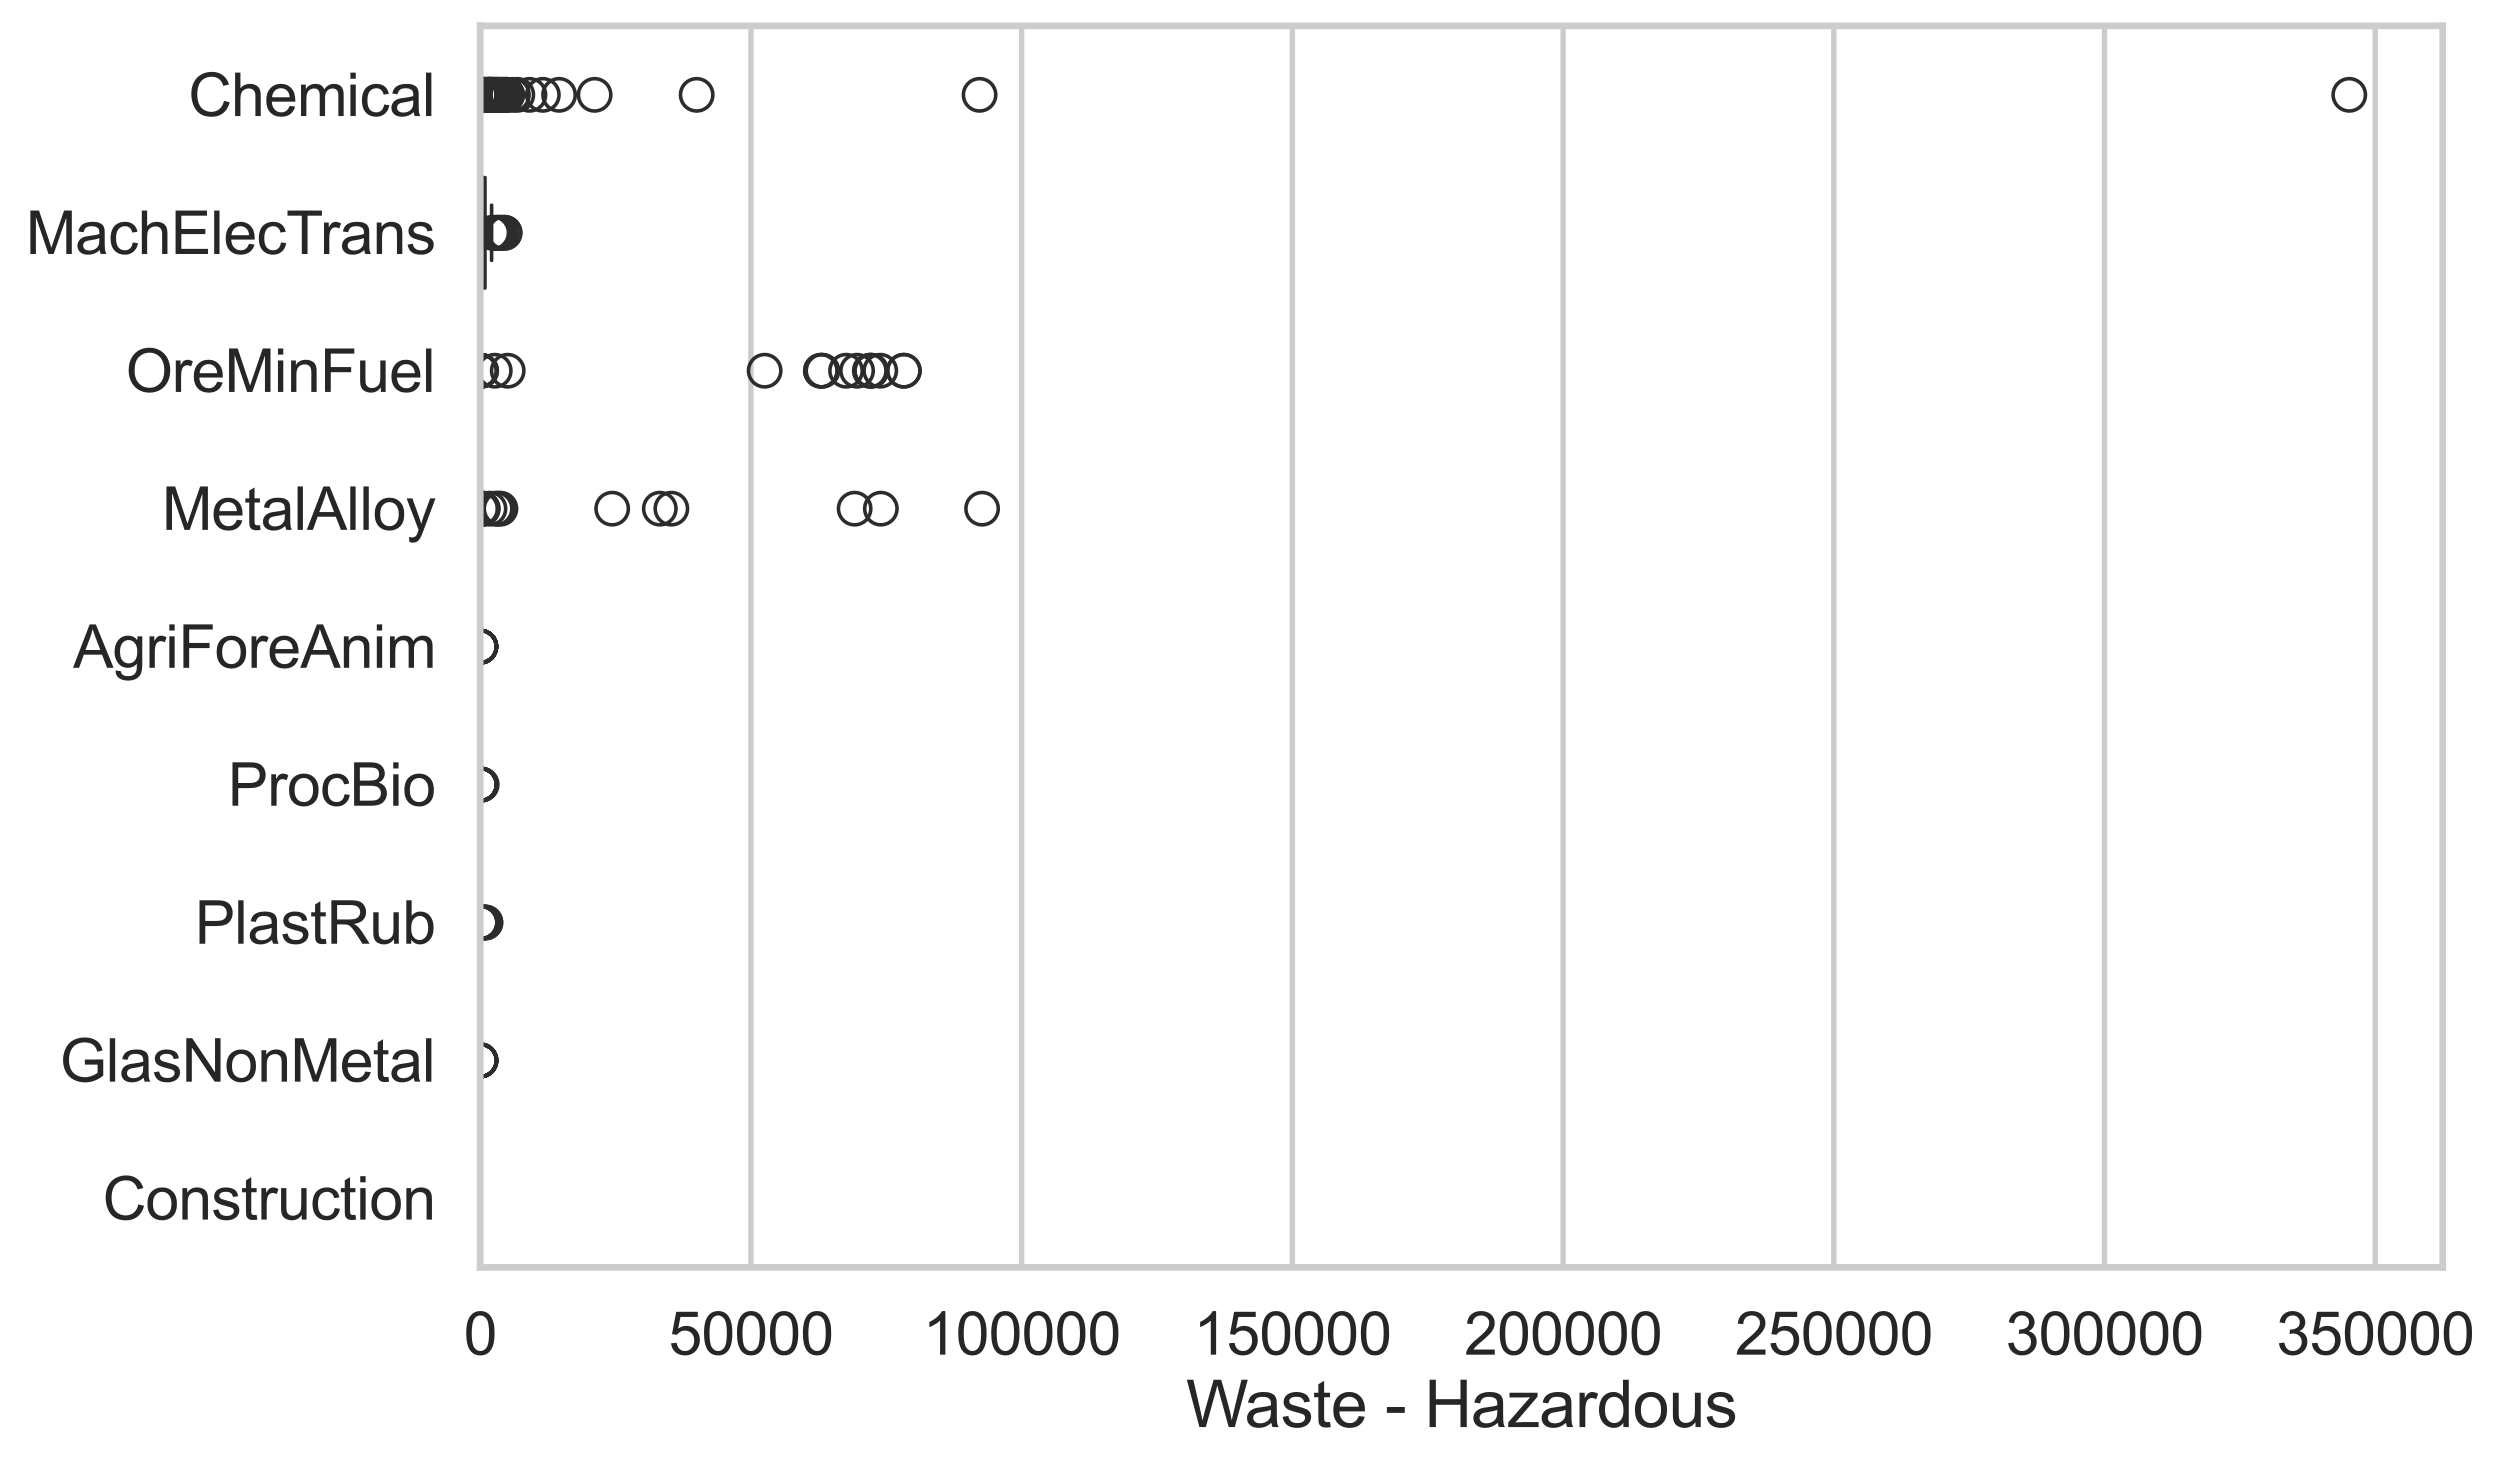 <?xml version="1.0" encoding="utf-8" standalone="no"?>
<!DOCTYPE svg PUBLIC "-//W3C//DTD SVG 1.1//EN"
  "http://www.w3.org/Graphics/SVG/1.1/DTD/svg11.dtd">
<svg xmlns:xlink="http://www.w3.org/1999/xlink" width="696.052pt" height="408.111pt" viewBox="0 0 696.052 408.111" xmlns="http://www.w3.org/2000/svg" version="1.1">
 <defs>
  <style type="text/css">*{stroke-linejoin: round; stroke-linecap: butt}</style>
 </defs>
 <g id="figure_1">
  <g id="patch_1">
   <path d="M 0 408.111 
L 696.052 408.111 
L 696.052 0 
L 0 0 
z
" style="fill: #ffffff"/>
  </g>
  <g id="axes_1">
   <g id="patch_2">
    <path d="M 133.697 352.86 
L 680.108 352.86 
L 680.108 7.2 
L 133.697 7.2 
z
" style="fill: #ffffff"/>
   </g>
   <g id="matplotlib.axis_1">
    <g id="xtick_1">
     <g id="line2d_1">
      <path d="M 133.697 352.86 
L 133.697 7.2 
" clip-path="url(#p0d7e51e79c)" style="fill: none; stroke: #cccccc; stroke-width: 1.5; stroke-linecap: round"/>
     </g>
     <g id="text_1">
      <!-- 0 -->
      <g style="fill: #262626" transform="translate(129.109 377.17) scale(0.165 -0.165)">
       <defs>
        <path id="ArialMT-30" d="M 266 2259 
Q 266 3072 433 3567 
Q 600 4063 929 4331 
Q 1259 4600 1759 4600 
Q 2128 4600 2406 4451 
Q 2684 4303 2865 4023 
Q 3047 3744 3150 3342 
Q 3253 2941 3253 2259 
Q 3253 1453 3087 958 
Q 2922 463 2592 192 
Q 2263 -78 1759 -78 
Q 1097 -78 719 397 
Q 266 969 266 2259 
z
M 844 2259 
Q 844 1131 1108 757 
Q 1372 384 1759 384 
Q 2147 384 2411 759 
Q 2675 1134 2675 2259 
Q 2675 3391 2411 3762 
Q 2147 4134 1753 4134 
Q 1366 4134 1134 3806 
Q 844 3388 844 2259 
z
" transform="scale(0.016)"/>
       </defs>
       <use xlink:href="#ArialMT-30"/>
      </g>
     </g>
    </g>
    <g id="xtick_2">
     <g id="line2d_2">
      <path d="M 209.072 352.86 
L 209.072 7.2 
" clip-path="url(#p0d7e51e79c)" style="fill: none; stroke: #cccccc; stroke-width: 1.5; stroke-linecap: round"/>
     </g>
     <g id="text_2">
      <!-- 50000 -->
      <g style="fill: #262626" transform="translate(186.134 377.17) scale(0.165 -0.165)">
       <defs>
        <path id="ArialMT-35" d="M 266 1200 
L 856 1250 
Q 922 819 1161 601 
Q 1400 384 1738 384 
Q 2144 384 2425 690 
Q 2706 997 2706 1503 
Q 2706 1984 2436 2262 
Q 2166 2541 1728 2541 
Q 1456 2541 1237 2417 
Q 1019 2294 894 2097 
L 366 2166 
L 809 4519 
L 3088 4519 
L 3088 3981 
L 1259 3981 
L 1013 2750 
Q 1425 3038 1878 3038 
Q 2478 3038 2890 2622 
Q 3303 2206 3303 1553 
Q 3303 931 2941 478 
Q 2500 -78 1738 -78 
Q 1113 -78 717 272 
Q 322 622 266 1200 
z
" transform="scale(0.016)"/>
       </defs>
       <use xlink:href="#ArialMT-35"/>
       <use xlink:href="#ArialMT-30" transform="translate(55.615 0)"/>
       <use xlink:href="#ArialMT-30" transform="translate(111.23 0)"/>
       <use xlink:href="#ArialMT-30" transform="translate(166.846 0)"/>
       <use xlink:href="#ArialMT-30" transform="translate(222.461 0)"/>
      </g>
     </g>
    </g>
    <g id="xtick_3">
     <g id="line2d_3">
      <path d="M 284.448 352.86 
L 284.448 7.2 
" clip-path="url(#p0d7e51e79c)" style="fill: none; stroke: #cccccc; stroke-width: 1.5; stroke-linecap: round"/>
     </g>
     <g id="text_3">
      <!-- 100000 -->
      <g style="fill: #262626" transform="translate(256.921 377.17) scale(0.165 -0.165)">
       <defs>
        <path id="ArialMT-31" d="M 2384 0 
L 1822 0 
L 1822 3584 
Q 1619 3391 1289 3197 
Q 959 3003 697 2906 
L 697 3450 
Q 1169 3672 1522 3987 
Q 1875 4303 2022 4600 
L 2384 4600 
L 2384 0 
z
" transform="scale(0.016)"/>
       </defs>
       <use xlink:href="#ArialMT-31"/>
       <use xlink:href="#ArialMT-30" transform="translate(55.615 0)"/>
       <use xlink:href="#ArialMT-30" transform="translate(111.23 0)"/>
       <use xlink:href="#ArialMT-30" transform="translate(166.846 0)"/>
       <use xlink:href="#ArialMT-30" transform="translate(222.461 0)"/>
       <use xlink:href="#ArialMT-30" transform="translate(278.076 0)"/>
      </g>
     </g>
    </g>
    <g id="xtick_4">
     <g id="line2d_4">
      <path d="M 359.823 352.86 
L 359.823 7.2 
" clip-path="url(#p0d7e51e79c)" style="fill: none; stroke: #cccccc; stroke-width: 1.5; stroke-linecap: round"/>
     </g>
     <g id="text_4">
      <!-- 150000 -->
      <g style="fill: #262626" transform="translate(332.297 377.17) scale(0.165 -0.165)">
       <use xlink:href="#ArialMT-31"/>
       <use xlink:href="#ArialMT-35" transform="translate(55.615 0)"/>
       <use xlink:href="#ArialMT-30" transform="translate(111.23 0)"/>
       <use xlink:href="#ArialMT-30" transform="translate(166.846 0)"/>
       <use xlink:href="#ArialMT-30" transform="translate(222.461 0)"/>
       <use xlink:href="#ArialMT-30" transform="translate(278.076 0)"/>
      </g>
     </g>
    </g>
    <g id="xtick_5">
     <g id="line2d_5">
      <path d="M 435.199 352.86 
L 435.199 7.2 
" clip-path="url(#p0d7e51e79c)" style="fill: none; stroke: #cccccc; stroke-width: 1.5; stroke-linecap: round"/>
     </g>
     <g id="text_5">
      <!-- 200000 -->
      <g style="fill: #262626" transform="translate(407.672 377.17) scale(0.165 -0.165)">
       <defs>
        <path id="ArialMT-32" d="M 3222 541 
L 3222 0 
L 194 0 
Q 188 203 259 391 
Q 375 700 629 1000 
Q 884 1300 1366 1694 
Q 2113 2306 2375 2664 
Q 2638 3022 2638 3341 
Q 2638 3675 2398 3904 
Q 2159 4134 1775 4134 
Q 1369 4134 1125 3890 
Q 881 3647 878 3216 
L 300 3275 
Q 359 3922 746 4261 
Q 1134 4600 1788 4600 
Q 2447 4600 2831 4234 
Q 3216 3869 3216 3328 
Q 3216 3053 3103 2787 
Q 2991 2522 2730 2228 
Q 2469 1934 1863 1422 
Q 1356 997 1212 845 
Q 1069 694 975 541 
L 3222 541 
z
" transform="scale(0.016)"/>
       </defs>
       <use xlink:href="#ArialMT-32"/>
       <use xlink:href="#ArialMT-30" transform="translate(55.615 0)"/>
       <use xlink:href="#ArialMT-30" transform="translate(111.23 0)"/>
       <use xlink:href="#ArialMT-30" transform="translate(166.846 0)"/>
       <use xlink:href="#ArialMT-30" transform="translate(222.461 0)"/>
       <use xlink:href="#ArialMT-30" transform="translate(278.076 0)"/>
      </g>
     </g>
    </g>
    <g id="xtick_6">
     <g id="line2d_6">
      <path d="M 510.574 352.86 
L 510.574 7.2 
" clip-path="url(#p0d7e51e79c)" style="fill: none; stroke: #cccccc; stroke-width: 1.5; stroke-linecap: round"/>
     </g>
     <g id="text_6">
      <!-- 250000 -->
      <g style="fill: #262626" transform="translate(483.048 377.17) scale(0.165 -0.165)">
       <use xlink:href="#ArialMT-32"/>
       <use xlink:href="#ArialMT-35" transform="translate(55.615 0)"/>
       <use xlink:href="#ArialMT-30" transform="translate(111.23 0)"/>
       <use xlink:href="#ArialMT-30" transform="translate(166.846 0)"/>
       <use xlink:href="#ArialMT-30" transform="translate(222.461 0)"/>
       <use xlink:href="#ArialMT-30" transform="translate(278.076 0)"/>
      </g>
     </g>
    </g>
    <g id="xtick_7">
     <g id="line2d_7">
      <path d="M 585.95 352.86 
L 585.95 7.2 
" clip-path="url(#p0d7e51e79c)" style="fill: none; stroke: #cccccc; stroke-width: 1.5; stroke-linecap: round"/>
     </g>
     <g id="text_7">
      <!-- 300000 -->
      <g style="fill: #262626" transform="translate(558.423 377.17) scale(0.165 -0.165)">
       <defs>
        <path id="ArialMT-33" d="M 269 1209 
L 831 1284 
Q 928 806 1161 595 
Q 1394 384 1728 384 
Q 2125 384 2398 659 
Q 2672 934 2672 1341 
Q 2672 1728 2419 1979 
Q 2166 2231 1775 2231 
Q 1616 2231 1378 2169 
L 1441 2663 
Q 1497 2656 1531 2656 
Q 1891 2656 2178 2843 
Q 2466 3031 2466 3422 
Q 2466 3731 2256 3934 
Q 2047 4138 1716 4138 
Q 1388 4138 1169 3931 
Q 950 3725 888 3313 
L 325 3413 
Q 428 3978 793 4289 
Q 1159 4600 1703 4600 
Q 2078 4600 2393 4439 
Q 2709 4278 2876 4000 
Q 3044 3722 3044 3409 
Q 3044 3113 2884 2869 
Q 2725 2625 2413 2481 
Q 2819 2388 3044 2092 
Q 3269 1797 3269 1353 
Q 3269 753 2831 336 
Q 2394 -81 1725 -81 
Q 1122 -81 723 278 
Q 325 638 269 1209 
z
" transform="scale(0.016)"/>
       </defs>
       <use xlink:href="#ArialMT-33"/>
       <use xlink:href="#ArialMT-30" transform="translate(55.615 0)"/>
       <use xlink:href="#ArialMT-30" transform="translate(111.23 0)"/>
       <use xlink:href="#ArialMT-30" transform="translate(166.846 0)"/>
       <use xlink:href="#ArialMT-30" transform="translate(222.461 0)"/>
       <use xlink:href="#ArialMT-30" transform="translate(278.076 0)"/>
      </g>
     </g>
    </g>
    <g id="xtick_8">
     <g id="line2d_8">
      <path d="M 661.325 352.86 
L 661.325 7.2 
" clip-path="url(#p0d7e51e79c)" style="fill: none; stroke: #cccccc; stroke-width: 1.5; stroke-linecap: round"/>
     </g>
     <g id="text_8">
      <!-- 350000 -->
      <g style="fill: #262626" transform="translate(633.799 377.17) scale(0.165 -0.165)">
       <use xlink:href="#ArialMT-33"/>
       <use xlink:href="#ArialMT-35" transform="translate(55.615 0)"/>
       <use xlink:href="#ArialMT-30" transform="translate(111.23 0)"/>
       <use xlink:href="#ArialMT-30" transform="translate(166.846 0)"/>
       <use xlink:href="#ArialMT-30" transform="translate(222.461 0)"/>
       <use xlink:href="#ArialMT-30" transform="translate(278.076 0)"/>
      </g>
     </g>
    </g>
    <g id="text_9">
     <!-- Waste - Hazardous -->
     <g style="fill: #262626" transform="translate(330.217 397.334) scale(0.18 -0.18)">
      <defs>
       <path id="ArialMT-57" d="M 1294 0 
L 78 4581 
L 700 4581 
L 1397 1578 
Q 1509 1106 1591 641 
Q 1766 1375 1797 1488 
L 2669 4581 
L 3400 4581 
L 4056 2263 
Q 4303 1400 4413 641 
Q 4500 1075 4641 1638 
L 5359 4581 
L 5969 4581 
L 4713 0 
L 4128 0 
L 3163 3491 
Q 3041 3928 3019 4028 
Q 2947 3713 2884 3491 
L 1913 0 
L 1294 0 
z
" transform="scale(0.016)"/>
       <path id="ArialMT-61" d="M 2588 409 
Q 2275 144 1986 34 
Q 1697 -75 1366 -75 
Q 819 -75 525 192 
Q 231 459 231 875 
Q 231 1119 342 1320 
Q 453 1522 633 1644 
Q 813 1766 1038 1828 
Q 1203 1872 1538 1913 
Q 2219 1994 2541 2106 
Q 2544 2222 2544 2253 
Q 2544 2597 2384 2738 
Q 2169 2928 1744 2928 
Q 1347 2928 1158 2789 
Q 969 2650 878 2297 
L 328 2372 
Q 403 2725 575 2942 
Q 747 3159 1072 3276 
Q 1397 3394 1825 3394 
Q 2250 3394 2515 3294 
Q 2781 3194 2906 3042 
Q 3031 2891 3081 2659 
Q 3109 2516 3109 2141 
L 3109 1391 
Q 3109 606 3145 398 
Q 3181 191 3288 0 
L 2700 0 
Q 2613 175 2588 409 
z
M 2541 1666 
Q 2234 1541 1622 1453 
Q 1275 1403 1131 1340 
Q 988 1278 909 1158 
Q 831 1038 831 891 
Q 831 666 1001 516 
Q 1172 366 1500 366 
Q 1825 366 2078 508 
Q 2331 650 2450 897 
Q 2541 1088 2541 1459 
L 2541 1666 
z
" transform="scale(0.016)"/>
       <path id="ArialMT-73" d="M 197 991 
L 753 1078 
Q 800 744 1014 566 
Q 1228 388 1613 388 
Q 2000 388 2187 545 
Q 2375 703 2375 916 
Q 2375 1106 2209 1216 
Q 2094 1291 1634 1406 
Q 1016 1563 777 1677 
Q 538 1791 414 1992 
Q 291 2194 291 2438 
Q 291 2659 392 2848 
Q 494 3038 669 3163 
Q 800 3259 1026 3326 
Q 1253 3394 1513 3394 
Q 1903 3394 2198 3281 
Q 2494 3169 2634 2976 
Q 2775 2784 2828 2463 
L 2278 2388 
Q 2241 2644 2061 2787 
Q 1881 2931 1553 2931 
Q 1166 2931 1000 2803 
Q 834 2675 834 2503 
Q 834 2394 903 2306 
Q 972 2216 1119 2156 
Q 1203 2125 1616 2013 
Q 2213 1853 2448 1751 
Q 2684 1650 2818 1456 
Q 2953 1263 2953 975 
Q 2953 694 2789 445 
Q 2625 197 2315 61 
Q 2006 -75 1616 -75 
Q 969 -75 630 194 
Q 291 463 197 991 
z
" transform="scale(0.016)"/>
       <path id="ArialMT-74" d="M 1650 503 
L 1731 6 
Q 1494 -44 1306 -44 
Q 1000 -44 831 53 
Q 663 150 594 308 
Q 525 466 525 972 
L 525 2881 
L 113 2881 
L 113 3319 
L 525 3319 
L 525 4141 
L 1084 4478 
L 1084 3319 
L 1650 3319 
L 1650 2881 
L 1084 2881 
L 1084 941 
Q 1084 700 1114 631 
Q 1144 563 1211 522 
Q 1278 481 1403 481 
Q 1497 481 1650 503 
z
" transform="scale(0.016)"/>
       <path id="ArialMT-65" d="M 2694 1069 
L 3275 997 
Q 3138 488 2766 206 
Q 2394 -75 1816 -75 
Q 1088 -75 661 373 
Q 234 822 234 1631 
Q 234 2469 665 2931 
Q 1097 3394 1784 3394 
Q 2450 3394 2872 2941 
Q 3294 2488 3294 1666 
Q 3294 1616 3291 1516 
L 816 1516 
Q 847 969 1125 678 
Q 1403 388 1819 388 
Q 2128 388 2347 550 
Q 2566 713 2694 1069 
z
M 847 1978 
L 2700 1978 
Q 2663 2397 2488 2606 
Q 2219 2931 1791 2931 
Q 1403 2931 1139 2672 
Q 875 2413 847 1978 
z
" transform="scale(0.016)"/>
       <path id="ArialMT-20" transform="scale(0.016)"/>
       <path id="ArialMT-2d" d="M 203 1375 
L 203 1941 
L 1931 1941 
L 1931 1375 
L 203 1375 
z
" transform="scale(0.016)"/>
       <path id="ArialMT-48" d="M 513 0 
L 513 4581 
L 1119 4581 
L 1119 2700 
L 3500 2700 
L 3500 4581 
L 4106 4581 
L 4106 0 
L 3500 0 
L 3500 2159 
L 1119 2159 
L 1119 0 
L 513 0 
z
" transform="scale(0.016)"/>
       <path id="ArialMT-7a" d="M 125 0 
L 125 456 
L 2238 2881 
Q 1878 2863 1603 2863 
L 250 2863 
L 250 3319 
L 2963 3319 
L 2963 2947 
L 1166 841 
L 819 456 
Q 1197 484 1528 484 
L 3063 484 
L 3063 0 
L 125 0 
z
" transform="scale(0.016)"/>
       <path id="ArialMT-72" d="M 416 0 
L 416 3319 
L 922 3319 
L 922 2816 
Q 1116 3169 1280 3281 
Q 1444 3394 1641 3394 
Q 1925 3394 2219 3213 
L 2025 2691 
Q 1819 2813 1613 2813 
Q 1428 2813 1281 2702 
Q 1134 2591 1072 2394 
Q 978 2094 978 1738 
L 978 0 
L 416 0 
z
" transform="scale(0.016)"/>
       <path id="ArialMT-64" d="M 2575 0 
L 2575 419 
Q 2259 -75 1647 -75 
Q 1250 -75 917 144 
Q 584 363 401 755 
Q 219 1147 219 1656 
Q 219 2153 384 2558 
Q 550 2963 881 3178 
Q 1213 3394 1622 3394 
Q 1922 3394 2156 3267 
Q 2391 3141 2538 2938 
L 2538 4581 
L 3097 4581 
L 3097 0 
L 2575 0 
z
M 797 1656 
Q 797 1019 1065 703 
Q 1334 388 1700 388 
Q 2069 388 2326 689 
Q 2584 991 2584 1609 
Q 2584 2291 2321 2609 
Q 2059 2928 1675 2928 
Q 1300 2928 1048 2622 
Q 797 2316 797 1656 
z
" transform="scale(0.016)"/>
       <path id="ArialMT-6f" d="M 213 1659 
Q 213 2581 725 3025 
Q 1153 3394 1769 3394 
Q 2453 3394 2887 2945 
Q 3322 2497 3322 1706 
Q 3322 1066 3130 698 
Q 2938 331 2570 128 
Q 2203 -75 1769 -75 
Q 1072 -75 642 372 
Q 213 819 213 1659 
z
M 791 1659 
Q 791 1022 1069 705 
Q 1347 388 1769 388 
Q 2188 388 2466 706 
Q 2744 1025 2744 1678 
Q 2744 2294 2464 2611 
Q 2184 2928 1769 2928 
Q 1347 2928 1069 2612 
Q 791 2297 791 1659 
z
" transform="scale(0.016)"/>
       <path id="ArialMT-75" d="M 2597 0 
L 2597 488 
Q 2209 -75 1544 -75 
Q 1250 -75 995 37 
Q 741 150 617 320 
Q 494 491 444 738 
Q 409 903 409 1263 
L 409 3319 
L 972 3319 
L 972 1478 
Q 972 1038 1006 884 
Q 1059 663 1231 536 
Q 1403 409 1656 409 
Q 1909 409 2131 539 
Q 2353 669 2445 892 
Q 2538 1116 2538 1541 
L 2538 3319 
L 3100 3319 
L 3100 0 
L 2597 0 
z
" transform="scale(0.016)"/>
      </defs>
      <use xlink:href="#ArialMT-57"/>
      <use xlink:href="#ArialMT-61" transform="translate(90.635 0)"/>
      <use xlink:href="#ArialMT-73" transform="translate(146.25 0)"/>
      <use xlink:href="#ArialMT-74" transform="translate(196.25 0)"/>
      <use xlink:href="#ArialMT-65" transform="translate(224.033 0)"/>
      <use xlink:href="#ArialMT-20" transform="translate(279.648 0)"/>
      <use xlink:href="#ArialMT-2d" transform="translate(307.432 0)"/>
      <use xlink:href="#ArialMT-20" transform="translate(340.732 0)"/>
      <use xlink:href="#ArialMT-48" transform="translate(368.516 0)"/>
      <use xlink:href="#ArialMT-61" transform="translate(440.732 0)"/>
      <use xlink:href="#ArialMT-7a" transform="translate(496.348 0)"/>
      <use xlink:href="#ArialMT-61" transform="translate(546.348 0)"/>
      <use xlink:href="#ArialMT-72" transform="translate(601.963 0)"/>
      <use xlink:href="#ArialMT-64" transform="translate(635.264 0)"/>
      <use xlink:href="#ArialMT-6f" transform="translate(690.879 0)"/>
      <use xlink:href="#ArialMT-75" transform="translate(746.494 0)"/>
      <use xlink:href="#ArialMT-73" transform="translate(802.109 0)"/>
     </g>
    </g>
   </g>
   <g id="matplotlib.axis_2">
    <g id="ytick_1">
     <g id="text_10">
      <!-- Chemical -->
      <g style="fill: #262626" transform="translate(52.428 32.309) scale(0.165 -0.165)">
       <defs>
        <path id="ArialMT-43" d="M 3763 1606 
L 4369 1453 
Q 4178 706 3683 314 
Q 3188 -78 2472 -78 
Q 1731 -78 1267 223 
Q 803 525 561 1097 
Q 319 1669 319 2325 
Q 319 3041 592 3573 
Q 866 4106 1370 4382 
Q 1875 4659 2481 4659 
Q 3169 4659 3637 4309 
Q 4106 3959 4291 3325 
L 3694 3184 
Q 3534 3684 3231 3912 
Q 2928 4141 2469 4141 
Q 1941 4141 1586 3887 
Q 1231 3634 1087 3207 
Q 944 2781 944 2328 
Q 944 1744 1114 1308 
Q 1284 872 1643 656 
Q 2003 441 2422 441 
Q 2931 441 3284 734 
Q 3638 1028 3763 1606 
z
" transform="scale(0.016)"/>
        <path id="ArialMT-68" d="M 422 0 
L 422 4581 
L 984 4581 
L 984 2938 
Q 1378 3394 1978 3394 
Q 2347 3394 2619 3248 
Q 2891 3103 3008 2847 
Q 3125 2591 3125 2103 
L 3125 0 
L 2563 0 
L 2563 2103 
Q 2563 2525 2380 2717 
Q 2197 2909 1863 2909 
Q 1613 2909 1392 2779 
Q 1172 2650 1078 2428 
Q 984 2206 984 1816 
L 984 0 
L 422 0 
z
" transform="scale(0.016)"/>
        <path id="ArialMT-6d" d="M 422 0 
L 422 3319 
L 925 3319 
L 925 2853 
Q 1081 3097 1340 3245 
Q 1600 3394 1931 3394 
Q 2300 3394 2536 3241 
Q 2772 3088 2869 2813 
Q 3263 3394 3894 3394 
Q 4388 3394 4653 3120 
Q 4919 2847 4919 2278 
L 4919 0 
L 4359 0 
L 4359 2091 
Q 4359 2428 4304 2576 
Q 4250 2725 4106 2815 
Q 3963 2906 3769 2906 
Q 3419 2906 3187 2673 
Q 2956 2441 2956 1928 
L 2956 0 
L 2394 0 
L 2394 2156 
Q 2394 2531 2256 2718 
Q 2119 2906 1806 2906 
Q 1569 2906 1367 2781 
Q 1166 2656 1075 2415 
Q 984 2175 984 1722 
L 984 0 
L 422 0 
z
" transform="scale(0.016)"/>
        <path id="ArialMT-69" d="M 425 3934 
L 425 4581 
L 988 4581 
L 988 3934 
L 425 3934 
z
M 425 0 
L 425 3319 
L 988 3319 
L 988 0 
L 425 0 
z
" transform="scale(0.016)"/>
        <path id="ArialMT-63" d="M 2588 1216 
L 3141 1144 
Q 3050 572 2676 248 
Q 2303 -75 1759 -75 
Q 1078 -75 664 370 
Q 250 816 250 1647 
Q 250 2184 428 2587 
Q 606 2991 970 3192 
Q 1334 3394 1763 3394 
Q 2303 3394 2647 3120 
Q 2991 2847 3088 2344 
L 2541 2259 
Q 2463 2594 2264 2762 
Q 2066 2931 1784 2931 
Q 1359 2931 1093 2626 
Q 828 2322 828 1663 
Q 828 994 1084 691 
Q 1341 388 1753 388 
Q 2084 388 2306 591 
Q 2528 794 2588 1216 
z
" transform="scale(0.016)"/>
        <path id="ArialMT-6c" d="M 409 0 
L 409 4581 
L 972 4581 
L 972 0 
L 409 0 
z
" transform="scale(0.016)"/>
       </defs>
       <use xlink:href="#ArialMT-43"/>
       <use xlink:href="#ArialMT-68" transform="translate(72.217 0)"/>
       <use xlink:href="#ArialMT-65" transform="translate(127.832 0)"/>
       <use xlink:href="#ArialMT-6d" transform="translate(183.447 0)"/>
       <use xlink:href="#ArialMT-69" transform="translate(266.748 0)"/>
       <use xlink:href="#ArialMT-63" transform="translate(288.965 0)"/>
       <use xlink:href="#ArialMT-61" transform="translate(338.965 0)"/>
       <use xlink:href="#ArialMT-6c" transform="translate(394.58 0)"/>
      </g>
     </g>
    </g>
    <g id="ytick_2">
     <g id="text_11">
      <!-- MachElecTrans -->
      <g style="fill: #262626" transform="translate(7.2 70.715) scale(0.165 -0.165)">
       <defs>
        <path id="ArialMT-4d" d="M 475 0 
L 475 4581 
L 1388 4581 
L 2472 1338 
Q 2622 884 2691 659 
Q 2769 909 2934 1394 
L 4031 4581 
L 4847 4581 
L 4847 0 
L 4263 0 
L 4263 3834 
L 2931 0 
L 2384 0 
L 1059 3900 
L 1059 0 
L 475 0 
z
" transform="scale(0.016)"/>
        <path id="ArialMT-45" d="M 506 0 
L 506 4581 
L 3819 4581 
L 3819 4041 
L 1113 4041 
L 1113 2638 
L 3647 2638 
L 3647 2100 
L 1113 2100 
L 1113 541 
L 3925 541 
L 3925 0 
L 506 0 
z
" transform="scale(0.016)"/>
        <path id="ArialMT-54" d="M 1659 0 
L 1659 4041 
L 150 4041 
L 150 4581 
L 3781 4581 
L 3781 4041 
L 2266 4041 
L 2266 0 
L 1659 0 
z
" transform="scale(0.016)"/>
        <path id="ArialMT-6e" d="M 422 0 
L 422 3319 
L 928 3319 
L 928 2847 
Q 1294 3394 1984 3394 
Q 2284 3394 2536 3286 
Q 2788 3178 2913 3003 
Q 3038 2828 3088 2588 
Q 3119 2431 3119 2041 
L 3119 0 
L 2556 0 
L 2556 2019 
Q 2556 2363 2490 2533 
Q 2425 2703 2258 2804 
Q 2091 2906 1866 2906 
Q 1506 2906 1245 2678 
Q 984 2450 984 1813 
L 984 0 
L 422 0 
z
" transform="scale(0.016)"/>
       </defs>
       <use xlink:href="#ArialMT-4d"/>
       <use xlink:href="#ArialMT-61" transform="translate(83.301 0)"/>
       <use xlink:href="#ArialMT-63" transform="translate(138.916 0)"/>
       <use xlink:href="#ArialMT-68" transform="translate(188.916 0)"/>
       <use xlink:href="#ArialMT-45" transform="translate(244.531 0)"/>
       <use xlink:href="#ArialMT-6c" transform="translate(311.23 0)"/>
       <use xlink:href="#ArialMT-65" transform="translate(333.447 0)"/>
       <use xlink:href="#ArialMT-63" transform="translate(389.062 0)"/>
       <use xlink:href="#ArialMT-54" transform="translate(439.062 0)"/>
       <use xlink:href="#ArialMT-72" transform="translate(496.396 0)"/>
       <use xlink:href="#ArialMT-61" transform="translate(529.697 0)"/>
       <use xlink:href="#ArialMT-6e" transform="translate(585.312 0)"/>
       <use xlink:href="#ArialMT-73" transform="translate(640.928 0)"/>
      </g>
     </g>
    </g>
    <g id="ytick_3">
     <g id="text_12">
      <!-- OreMinFuel -->
      <g style="fill: #262626" transform="translate(35.013 109.122) scale(0.165 -0.165)">
       <defs>
        <path id="ArialMT-4f" d="M 309 2231 
Q 309 3372 921 4017 
Q 1534 4663 2503 4663 
Q 3138 4663 3647 4359 
Q 4156 4056 4423 3514 
Q 4691 2972 4691 2284 
Q 4691 1588 4409 1038 
Q 4128 488 3612 205 
Q 3097 -78 2500 -78 
Q 1853 -78 1343 234 
Q 834 547 571 1087 
Q 309 1628 309 2231 
z
M 934 2222 
Q 934 1394 1379 917 
Q 1825 441 2497 441 
Q 3181 441 3623 922 
Q 4066 1403 4066 2288 
Q 4066 2847 3877 3264 
Q 3688 3681 3323 3911 
Q 2959 4141 2506 4141 
Q 1863 4141 1398 3698 
Q 934 3256 934 2222 
z
" transform="scale(0.016)"/>
        <path id="ArialMT-46" d="M 525 0 
L 525 4581 
L 3616 4581 
L 3616 4041 
L 1131 4041 
L 1131 2622 
L 3281 2622 
L 3281 2081 
L 1131 2081 
L 1131 0 
L 525 0 
z
" transform="scale(0.016)"/>
       </defs>
       <use xlink:href="#ArialMT-4f"/>
       <use xlink:href="#ArialMT-72" transform="translate(77.783 0)"/>
       <use xlink:href="#ArialMT-65" transform="translate(111.084 0)"/>
       <use xlink:href="#ArialMT-4d" transform="translate(166.699 0)"/>
       <use xlink:href="#ArialMT-69" transform="translate(250 0)"/>
       <use xlink:href="#ArialMT-6e" transform="translate(272.217 0)"/>
       <use xlink:href="#ArialMT-46" transform="translate(327.832 0)"/>
       <use xlink:href="#ArialMT-75" transform="translate(388.916 0)"/>
       <use xlink:href="#ArialMT-65" transform="translate(444.531 0)"/>
       <use xlink:href="#ArialMT-6c" transform="translate(500.146 0)"/>
      </g>
     </g>
    </g>
    <g id="ytick_4">
     <g id="text_13">
      <!-- MetalAlloy -->
      <g style="fill: #262626" transform="translate(45.088 147.529) scale(0.165 -0.165)">
       <defs>
        <path id="ArialMT-41" d="M -9 0 
L 1750 4581 
L 2403 4581 
L 4278 0 
L 3588 0 
L 3053 1388 
L 1138 1388 
L 634 0 
L -9 0 
z
M 1313 1881 
L 2866 1881 
L 2388 3150 
Q 2169 3728 2063 4100 
Q 1975 3659 1816 3225 
L 1313 1881 
z
" transform="scale(0.016)"/>
        <path id="ArialMT-79" d="M 397 -1278 
L 334 -750 
Q 519 -800 656 -800 
Q 844 -800 956 -737 
Q 1069 -675 1141 -563 
Q 1194 -478 1313 -144 
Q 1328 -97 1363 -6 
L 103 3319 
L 709 3319 
L 1400 1397 
Q 1534 1031 1641 628 
Q 1738 1016 1872 1384 
L 2581 3319 
L 3144 3319 
L 1881 -56 
Q 1678 -603 1566 -809 
Q 1416 -1088 1222 -1217 
Q 1028 -1347 759 -1347 
Q 597 -1347 397 -1278 
z
" transform="scale(0.016)"/>
       </defs>
       <use xlink:href="#ArialMT-4d"/>
       <use xlink:href="#ArialMT-65" transform="translate(83.301 0)"/>
       <use xlink:href="#ArialMT-74" transform="translate(138.916 0)"/>
       <use xlink:href="#ArialMT-61" transform="translate(166.699 0)"/>
       <use xlink:href="#ArialMT-6c" transform="translate(222.314 0)"/>
       <use xlink:href="#ArialMT-41" transform="translate(244.531 0)"/>
       <use xlink:href="#ArialMT-6c" transform="translate(311.23 0)"/>
       <use xlink:href="#ArialMT-6c" transform="translate(333.447 0)"/>
       <use xlink:href="#ArialMT-6f" transform="translate(355.664 0)"/>
       <use xlink:href="#ArialMT-79" transform="translate(411.279 0)"/>
      </g>
     </g>
    </g>
    <g id="ytick_5">
     <g id="text_14">
      <!-- AgriForeAnim -->
      <g style="fill: #262626" transform="translate(20.341 185.935) scale(0.165 -0.165)">
       <defs>
        <path id="ArialMT-67" d="M 319 -275 
L 866 -356 
Q 900 -609 1056 -725 
Q 1266 -881 1628 -881 
Q 2019 -881 2231 -725 
Q 2444 -569 2519 -288 
Q 2563 -116 2559 434 
Q 2191 0 1641 0 
Q 956 0 581 494 
Q 206 988 206 1678 
Q 206 2153 378 2554 
Q 550 2956 876 3175 
Q 1203 3394 1644 3394 
Q 2231 3394 2613 2919 
L 2613 3319 
L 3131 3319 
L 3131 450 
Q 3131 -325 2973 -648 
Q 2816 -972 2473 -1159 
Q 2131 -1347 1631 -1347 
Q 1038 -1347 672 -1080 
Q 306 -813 319 -275 
z
M 784 1719 
Q 784 1066 1043 766 
Q 1303 466 1694 466 
Q 2081 466 2343 764 
Q 2606 1063 2606 1700 
Q 2606 2309 2336 2618 
Q 2066 2928 1684 2928 
Q 1309 2928 1046 2623 
Q 784 2319 784 1719 
z
" transform="scale(0.016)"/>
       </defs>
       <use xlink:href="#ArialMT-41"/>
       <use xlink:href="#ArialMT-67" transform="translate(66.699 0)"/>
       <use xlink:href="#ArialMT-72" transform="translate(122.314 0)"/>
       <use xlink:href="#ArialMT-69" transform="translate(155.615 0)"/>
       <use xlink:href="#ArialMT-46" transform="translate(177.832 0)"/>
       <use xlink:href="#ArialMT-6f" transform="translate(238.916 0)"/>
       <use xlink:href="#ArialMT-72" transform="translate(294.531 0)"/>
       <use xlink:href="#ArialMT-65" transform="translate(327.832 0)"/>
       <use xlink:href="#ArialMT-41" transform="translate(383.447 0)"/>
       <use xlink:href="#ArialMT-6e" transform="translate(450.146 0)"/>
       <use xlink:href="#ArialMT-69" transform="translate(505.762 0)"/>
       <use xlink:href="#ArialMT-6d" transform="translate(527.979 0)"/>
      </g>
     </g>
    </g>
    <g id="ytick_6">
     <g id="text_15">
      <!-- ProcBio -->
      <g style="fill: #262626" transform="translate(63.424 224.342) scale(0.165 -0.165)">
       <defs>
        <path id="ArialMT-50" d="M 494 0 
L 494 4581 
L 2222 4581 
Q 2678 4581 2919 4538 
Q 3256 4481 3484 4323 
Q 3713 4166 3852 3881 
Q 3991 3597 3991 3256 
Q 3991 2672 3619 2267 
Q 3247 1863 2275 1863 
L 1100 1863 
L 1100 0 
L 494 0 
z
M 1100 2403 
L 2284 2403 
Q 2872 2403 3119 2622 
Q 3366 2841 3366 3238 
Q 3366 3525 3220 3729 
Q 3075 3934 2838 4000 
Q 2684 4041 2272 4041 
L 1100 4041 
L 1100 2403 
z
" transform="scale(0.016)"/>
        <path id="ArialMT-42" d="M 469 0 
L 469 4581 
L 2188 4581 
Q 2713 4581 3030 4442 
Q 3347 4303 3526 4014 
Q 3706 3725 3706 3409 
Q 3706 3116 3547 2856 
Q 3388 2597 3066 2438 
Q 3481 2316 3704 2022 
Q 3928 1728 3928 1328 
Q 3928 1006 3792 729 
Q 3656 453 3456 303 
Q 3256 153 2954 76 
Q 2653 0 2216 0 
L 469 0 
z
M 1075 2656 
L 2066 2656 
Q 2469 2656 2644 2709 
Q 2875 2778 2992 2937 
Q 3109 3097 3109 3338 
Q 3109 3566 3000 3739 
Q 2891 3913 2687 3977 
Q 2484 4041 1991 4041 
L 1075 4041 
L 1075 2656 
z
M 1075 541 
L 2216 541 
Q 2509 541 2628 563 
Q 2838 600 2978 687 
Q 3119 775 3209 942 
Q 3300 1109 3300 1328 
Q 3300 1584 3169 1773 
Q 3038 1963 2805 2039 
Q 2572 2116 2134 2116 
L 1075 2116 
L 1075 541 
z
" transform="scale(0.016)"/>
       </defs>
       <use xlink:href="#ArialMT-50"/>
       <use xlink:href="#ArialMT-72" transform="translate(66.699 0)"/>
       <use xlink:href="#ArialMT-6f" transform="translate(100 0)"/>
       <use xlink:href="#ArialMT-63" transform="translate(155.615 0)"/>
       <use xlink:href="#ArialMT-42" transform="translate(205.615 0)"/>
       <use xlink:href="#ArialMT-69" transform="translate(272.314 0)"/>
       <use xlink:href="#ArialMT-6f" transform="translate(294.531 0)"/>
      </g>
     </g>
    </g>
    <g id="ytick_7">
     <g id="text_16">
      <!-- PlastRub -->
      <g style="fill: #262626" transform="translate(54.248 262.749) scale(0.165 -0.165)">
       <defs>
        <path id="ArialMT-52" d="M 503 0 
L 503 4581 
L 2534 4581 
Q 3147 4581 3465 4457 
Q 3784 4334 3975 4021 
Q 4166 3709 4166 3331 
Q 4166 2844 3850 2509 
Q 3534 2175 2875 2084 
Q 3116 1969 3241 1856 
Q 3506 1613 3744 1247 
L 4541 0 
L 3778 0 
L 3172 953 
Q 2906 1366 2734 1584 
Q 2563 1803 2427 1890 
Q 2291 1978 2150 2013 
Q 2047 2034 1813 2034 
L 1109 2034 
L 1109 0 
L 503 0 
z
M 1109 2559 
L 2413 2559 
Q 2828 2559 3062 2645 
Q 3297 2731 3419 2920 
Q 3541 3109 3541 3331 
Q 3541 3656 3305 3865 
Q 3069 4075 2559 4075 
L 1109 4075 
L 1109 2559 
z
" transform="scale(0.016)"/>
        <path id="ArialMT-62" d="M 941 0 
L 419 0 
L 419 4581 
L 981 4581 
L 981 2947 
Q 1338 3394 1891 3394 
Q 2197 3394 2470 3270 
Q 2744 3147 2920 2923 
Q 3097 2700 3197 2384 
Q 3297 2069 3297 1709 
Q 3297 856 2875 390 
Q 2453 -75 1863 -75 
Q 1275 -75 941 416 
L 941 0 
z
M 934 1684 
Q 934 1088 1097 822 
Q 1363 388 1816 388 
Q 2184 388 2453 708 
Q 2722 1028 2722 1663 
Q 2722 2313 2464 2622 
Q 2206 2931 1841 2931 
Q 1472 2931 1203 2611 
Q 934 2291 934 1684 
z
" transform="scale(0.016)"/>
       </defs>
       <use xlink:href="#ArialMT-50"/>
       <use xlink:href="#ArialMT-6c" transform="translate(66.699 0)"/>
       <use xlink:href="#ArialMT-61" transform="translate(88.916 0)"/>
       <use xlink:href="#ArialMT-73" transform="translate(144.531 0)"/>
       <use xlink:href="#ArialMT-74" transform="translate(194.531 0)"/>
       <use xlink:href="#ArialMT-52" transform="translate(222.314 0)"/>
       <use xlink:href="#ArialMT-75" transform="translate(294.531 0)"/>
       <use xlink:href="#ArialMT-62" transform="translate(350.146 0)"/>
      </g>
     </g>
    </g>
    <g id="ytick_8">
     <g id="text_17">
      <!-- GlasNonMetal -->
      <g style="fill: #262626" transform="translate(16.659 301.155) scale(0.165 -0.165)">
       <defs>
        <path id="ArialMT-47" d="M 2638 1797 
L 2638 2334 
L 4578 2338 
L 4578 638 
Q 4131 281 3656 101 
Q 3181 -78 2681 -78 
Q 2006 -78 1454 211 
Q 903 500 622 1047 
Q 341 1594 341 2269 
Q 341 2938 620 3517 
Q 900 4097 1425 4378 
Q 1950 4659 2634 4659 
Q 3131 4659 3532 4498 
Q 3934 4338 4162 4050 
Q 4391 3763 4509 3300 
L 3963 3150 
Q 3859 3500 3706 3700 
Q 3553 3900 3268 4020 
Q 2984 4141 2638 4141 
Q 2222 4141 1919 4014 
Q 1616 3888 1430 3681 
Q 1244 3475 1141 3228 
Q 966 2803 966 2306 
Q 966 1694 1177 1281 
Q 1388 869 1791 669 
Q 2194 469 2647 469 
Q 3041 469 3416 620 
Q 3791 772 3984 944 
L 3984 1797 
L 2638 1797 
z
" transform="scale(0.016)"/>
        <path id="ArialMT-4e" d="M 488 0 
L 488 4581 
L 1109 4581 
L 3516 984 
L 3516 4581 
L 4097 4581 
L 4097 0 
L 3475 0 
L 1069 3600 
L 1069 0 
L 488 0 
z
" transform="scale(0.016)"/>
       </defs>
       <use xlink:href="#ArialMT-47"/>
       <use xlink:href="#ArialMT-6c" transform="translate(77.783 0)"/>
       <use xlink:href="#ArialMT-61" transform="translate(100 0)"/>
       <use xlink:href="#ArialMT-73" transform="translate(155.615 0)"/>
       <use xlink:href="#ArialMT-4e" transform="translate(205.615 0)"/>
       <use xlink:href="#ArialMT-6f" transform="translate(277.832 0)"/>
       <use xlink:href="#ArialMT-6e" transform="translate(333.447 0)"/>
       <use xlink:href="#ArialMT-4d" transform="translate(389.062 0)"/>
       <use xlink:href="#ArialMT-65" transform="translate(472.363 0)"/>
       <use xlink:href="#ArialMT-74" transform="translate(527.979 0)"/>
       <use xlink:href="#ArialMT-61" transform="translate(555.762 0)"/>
       <use xlink:href="#ArialMT-6c" transform="translate(611.377 0)"/>
      </g>
     </g>
    </g>
    <g id="ytick_9">
     <g id="text_18">
      <!-- Construction -->
      <g style="fill: #262626" transform="translate(28.575 339.562) scale(0.165 -0.165)">
       <use xlink:href="#ArialMT-43"/>
       <use xlink:href="#ArialMT-6f" transform="translate(72.217 0)"/>
       <use xlink:href="#ArialMT-6e" transform="translate(127.832 0)"/>
       <use xlink:href="#ArialMT-73" transform="translate(183.447 0)"/>
       <use xlink:href="#ArialMT-74" transform="translate(233.447 0)"/>
       <use xlink:href="#ArialMT-72" transform="translate(261.23 0)"/>
       <use xlink:href="#ArialMT-75" transform="translate(294.531 0)"/>
       <use xlink:href="#ArialMT-63" transform="translate(350.146 0)"/>
       <use xlink:href="#ArialMT-74" transform="translate(400.146 0)"/>
       <use xlink:href="#ArialMT-69" transform="translate(427.93 0)"/>
       <use xlink:href="#ArialMT-6f" transform="translate(450.146 0)"/>
       <use xlink:href="#ArialMT-6e" transform="translate(505.762 0)"/>
      </g>
     </g>
    </g>
   </g>
   <g id="patch_3">
    <path d="M 133.7 11.041 
L 133.7 41.766 
L 133.715 41.766 
L 133.715 11.041 
L 133.7 11.041 
z
" clip-path="url(#p0d7e51e79c)" style="fill: #c9941d; stroke: #2c2c2c; stroke-linejoin: miter"/>
   </g>
   <g id="line2d_9">
    <path d="M 133.7 26.403 
L 133.697 26.403 
" clip-path="url(#p0d7e51e79c)" style="fill: none; stroke: #2c2c2c"/>
   </g>
   <g id="line2d_10">
    <path d="M 133.715 26.403 
L 133.736 26.403 
" clip-path="url(#p0d7e51e79c)" style="fill: none; stroke: #2c2c2c"/>
   </g>
   <g id="line2d_11">
    <path d="M 133.697 18.722 
L 133.697 34.085 
" clip-path="url(#p0d7e51e79c)" style="fill: none; stroke: #2c2c2c; stroke-linecap: round"/>
   </g>
   <g id="line2d_12">
    <path d="M 133.736 18.722 
L 133.736 34.085 
" clip-path="url(#p0d7e51e79c)" style="fill: none; stroke: #2c2c2c; stroke-linecap: round"/>
   </g>
   <g id="line2d_13">
    <defs>
     <path id="m65d38a89b5" d="M 0 4.5 
C 1.193 4.5 2.338 4.026 3.182 3.182 
C 4.026 2.338 4.5 1.193 4.5 0 
C 4.5 -1.193 4.026 -2.338 3.182 -3.182 
C 2.338 -4.026 1.193 -4.5 0 -4.5 
C -1.193 -4.5 -2.338 -4.026 -3.182 -3.182 
C -4.026 -2.338 -4.5 -1.193 -4.5 0 
C -4.5 1.193 -4.026 2.338 -3.182 3.182 
C -2.338 4.026 -1.193 4.5 0 4.5 
z
" style="stroke: #2c2c2c"/>
    </defs>
    <g clip-path="url(#p0d7e51e79c)">
     <use xlink:href="#m65d38a89b5" x="151.137" y="26.403" style="fill-opacity: 0; stroke: #2c2c2c"/>
     <use xlink:href="#m65d38a89b5" x="134.72" y="26.403" style="fill-opacity: 0; stroke: #2c2c2c"/>
     <use xlink:href="#m65d38a89b5" x="144.034" y="26.403" style="fill-opacity: 0; stroke: #2c2c2c"/>
     <use xlink:href="#m65d38a89b5" x="137.202" y="26.403" style="fill-opacity: 0; stroke: #2c2c2c"/>
     <use xlink:href="#m65d38a89b5" x="134.59" y="26.403" style="fill-opacity: 0; stroke: #2c2c2c"/>
     <use xlink:href="#m65d38a89b5" x="134.802" y="26.403" style="fill-opacity: 0; stroke: #2c2c2c"/>
     <use xlink:href="#m65d38a89b5" x="134.033" y="26.403" style="fill-opacity: 0; stroke: #2c2c2c"/>
     <use xlink:href="#m65d38a89b5" x="136.054" y="26.403" style="fill-opacity: 0; stroke: #2c2c2c"/>
     <use xlink:href="#m65d38a89b5" x="133.745" y="26.403" style="fill-opacity: 0; stroke: #2c2c2c"/>
     <use xlink:href="#m65d38a89b5" x="134.497" y="26.403" style="fill-opacity: 0; stroke: #2c2c2c"/>
     <use xlink:href="#m65d38a89b5" x="133.812" y="26.403" style="fill-opacity: 0; stroke: #2c2c2c"/>
     <use xlink:href="#m65d38a89b5" x="135.97" y="26.403" style="fill-opacity: 0; stroke: #2c2c2c"/>
     <use xlink:href="#m65d38a89b5" x="134.099" y="26.403" style="fill-opacity: 0; stroke: #2c2c2c"/>
     <use xlink:href="#m65d38a89b5" x="134.088" y="26.403" style="fill-opacity: 0; stroke: #2c2c2c"/>
     <use xlink:href="#m65d38a89b5" x="133.773" y="26.403" style="fill-opacity: 0; stroke: #2c2c2c"/>
     <use xlink:href="#m65d38a89b5" x="133.771" y="26.403" style="fill-opacity: 0; stroke: #2c2c2c"/>
     <use xlink:href="#m65d38a89b5" x="133.752" y="26.403" style="fill-opacity: 0; stroke: #2c2c2c"/>
     <use xlink:href="#m65d38a89b5" x="133.924" y="26.403" style="fill-opacity: 0; stroke: #2c2c2c"/>
     <use xlink:href="#m65d38a89b5" x="139.487" y="26.403" style="fill-opacity: 0; stroke: #2c2c2c"/>
     <use xlink:href="#m65d38a89b5" x="654.088" y="26.403" style="fill-opacity: 0; stroke: #2c2c2c"/>
     <use xlink:href="#m65d38a89b5" x="134.387" y="26.403" style="fill-opacity: 0; stroke: #2c2c2c"/>
     <use xlink:href="#m65d38a89b5" x="165.557" y="26.403" style="fill-opacity: 0; stroke: #2c2c2c"/>
     <use xlink:href="#m65d38a89b5" x="133.743" y="26.403" style="fill-opacity: 0; stroke: #2c2c2c"/>
     <use xlink:href="#m65d38a89b5" x="133.775" y="26.403" style="fill-opacity: 0; stroke: #2c2c2c"/>
     <use xlink:href="#m65d38a89b5" x="147.42" y="26.403" style="fill-opacity: 0; stroke: #2c2c2c"/>
     <use xlink:href="#m65d38a89b5" x="134.214" y="26.403" style="fill-opacity: 0; stroke: #2c2c2c"/>
     <use xlink:href="#m65d38a89b5" x="193.965" y="26.403" style="fill-opacity: 0; stroke: #2c2c2c"/>
     <use xlink:href="#m65d38a89b5" x="142.804" y="26.403" style="fill-opacity: 0; stroke: #2c2c2c"/>
     <use xlink:href="#m65d38a89b5" x="137.643" y="26.403" style="fill-opacity: 0; stroke: #2c2c2c"/>
     <use xlink:href="#m65d38a89b5" x="135.452" y="26.403" style="fill-opacity: 0; stroke: #2c2c2c"/>
     <use xlink:href="#m65d38a89b5" x="133.929" y="26.403" style="fill-opacity: 0; stroke: #2c2c2c"/>
     <use xlink:href="#m65d38a89b5" x="133.74" y="26.403" style="fill-opacity: 0; stroke: #2c2c2c"/>
     <use xlink:href="#m65d38a89b5" x="133.818" y="26.403" style="fill-opacity: 0; stroke: #2c2c2c"/>
     <use xlink:href="#m65d38a89b5" x="141.247" y="26.403" style="fill-opacity: 0; stroke: #2c2c2c"/>
     <use xlink:href="#m65d38a89b5" x="133.865" y="26.403" style="fill-opacity: 0; stroke: #2c2c2c"/>
     <use xlink:href="#m65d38a89b5" x="133.814" y="26.403" style="fill-opacity: 0; stroke: #2c2c2c"/>
     <use xlink:href="#m65d38a89b5" x="272.735" y="26.403" style="fill-opacity: 0; stroke: #2c2c2c"/>
     <use xlink:href="#m65d38a89b5" x="133.759" y="26.403" style="fill-opacity: 0; stroke: #2c2c2c"/>
     <use xlink:href="#m65d38a89b5" x="133.784" y="26.403" style="fill-opacity: 0; stroke: #2c2c2c"/>
     <use xlink:href="#m65d38a89b5" x="138.909" y="26.403" style="fill-opacity: 0; stroke: #2c2c2c"/>
     <use xlink:href="#m65d38a89b5" x="134.013" y="26.403" style="fill-opacity: 0; stroke: #2c2c2c"/>
     <use xlink:href="#m65d38a89b5" x="133.924" y="26.403" style="fill-opacity: 0; stroke: #2c2c2c"/>
     <use xlink:href="#m65d38a89b5" x="138.68" y="26.403" style="fill-opacity: 0; stroke: #2c2c2c"/>
     <use xlink:href="#m65d38a89b5" x="133.742" y="26.403" style="fill-opacity: 0; stroke: #2c2c2c"/>
     <use xlink:href="#m65d38a89b5" x="137.037" y="26.403" style="fill-opacity: 0; stroke: #2c2c2c"/>
     <use xlink:href="#m65d38a89b5" x="136.603" y="26.403" style="fill-opacity: 0; stroke: #2c2c2c"/>
     <use xlink:href="#m65d38a89b5" x="133.812" y="26.403" style="fill-opacity: 0; stroke: #2c2c2c"/>
     <use xlink:href="#m65d38a89b5" x="133.738" y="26.403" style="fill-opacity: 0; stroke: #2c2c2c"/>
     <use xlink:href="#m65d38a89b5" x="133.828" y="26.403" style="fill-opacity: 0; stroke: #2c2c2c"/>
     <use xlink:href="#m65d38a89b5" x="133.758" y="26.403" style="fill-opacity: 0; stroke: #2c2c2c"/>
     <use xlink:href="#m65d38a89b5" x="134.457" y="26.403" style="fill-opacity: 0; stroke: #2c2c2c"/>
     <use xlink:href="#m65d38a89b5" x="138.336" y="26.403" style="fill-opacity: 0; stroke: #2c2c2c"/>
     <use xlink:href="#m65d38a89b5" x="135.868" y="26.403" style="fill-opacity: 0; stroke: #2c2c2c"/>
     <use xlink:href="#m65d38a89b5" x="134.006" y="26.403" style="fill-opacity: 0; stroke: #2c2c2c"/>
     <use xlink:href="#m65d38a89b5" x="133.97" y="26.403" style="fill-opacity: 0; stroke: #2c2c2c"/>
     <use xlink:href="#m65d38a89b5" x="137.754" y="26.403" style="fill-opacity: 0; stroke: #2c2c2c"/>
     <use xlink:href="#m65d38a89b5" x="136.67" y="26.403" style="fill-opacity: 0; stroke: #2c2c2c"/>
     <use xlink:href="#m65d38a89b5" x="133.912" y="26.403" style="fill-opacity: 0; stroke: #2c2c2c"/>
     <use xlink:href="#m65d38a89b5" x="133.819" y="26.403" style="fill-opacity: 0; stroke: #2c2c2c"/>
     <use xlink:href="#m65d38a89b5" x="139.826" y="26.403" style="fill-opacity: 0; stroke: #2c2c2c"/>
     <use xlink:href="#m65d38a89b5" x="133.738" y="26.403" style="fill-opacity: 0; stroke: #2c2c2c"/>
     <use xlink:href="#m65d38a89b5" x="133.785" y="26.403" style="fill-opacity: 0; stroke: #2c2c2c"/>
     <use xlink:href="#m65d38a89b5" x="133.749" y="26.403" style="fill-opacity: 0; stroke: #2c2c2c"/>
     <use xlink:href="#m65d38a89b5" x="134.426" y="26.403" style="fill-opacity: 0; stroke: #2c2c2c"/>
     <use xlink:href="#m65d38a89b5" x="133.83" y="26.403" style="fill-opacity: 0; stroke: #2c2c2c"/>
     <use xlink:href="#m65d38a89b5" x="134.205" y="26.403" style="fill-opacity: 0; stroke: #2c2c2c"/>
     <use xlink:href="#m65d38a89b5" x="136.375" y="26.403" style="fill-opacity: 0; stroke: #2c2c2c"/>
     <use xlink:href="#m65d38a89b5" x="134.089" y="26.403" style="fill-opacity: 0; stroke: #2c2c2c"/>
     <use xlink:href="#m65d38a89b5" x="133.779" y="26.403" style="fill-opacity: 0; stroke: #2c2c2c"/>
     <use xlink:href="#m65d38a89b5" x="135.864" y="26.403" style="fill-opacity: 0; stroke: #2c2c2c"/>
     <use xlink:href="#m65d38a89b5" x="136.761" y="26.403" style="fill-opacity: 0; stroke: #2c2c2c"/>
     <use xlink:href="#m65d38a89b5" x="133.808" y="26.403" style="fill-opacity: 0; stroke: #2c2c2c"/>
     <use xlink:href="#m65d38a89b5" x="138.209" y="26.403" style="fill-opacity: 0; stroke: #2c2c2c"/>
     <use xlink:href="#m65d38a89b5" x="133.742" y="26.403" style="fill-opacity: 0; stroke: #2c2c2c"/>
     <use xlink:href="#m65d38a89b5" x="140.871" y="26.403" style="fill-opacity: 0; stroke: #2c2c2c"/>
     <use xlink:href="#m65d38a89b5" x="155.66" y="26.403" style="fill-opacity: 0; stroke: #2c2c2c"/>
     <use xlink:href="#m65d38a89b5" x="140.224" y="26.403" style="fill-opacity: 0; stroke: #2c2c2c"/>
     <use xlink:href="#m65d38a89b5" x="140.795" y="26.403" style="fill-opacity: 0; stroke: #2c2c2c"/>
    </g>
   </g>
   <g id="patch_4">
    <path d="M 133.734 49.447 
L 133.734 80.173 
L 135.027 80.173 
L 135.027 49.447 
L 133.734 49.447 
z
" clip-path="url(#p0d7e51e79c)" style="fill: #68afd7; stroke: #2c2c2c; stroke-linejoin: miter"/>
   </g>
   <g id="line2d_14">
    <path d="M 133.734 64.81 
L 133.7 64.81 
" clip-path="url(#p0d7e51e79c)" style="fill: none; stroke: #2c2c2c"/>
   </g>
   <g id="line2d_15">
    <path d="M 135.027 64.81 
L 136.873 64.81 
" clip-path="url(#p0d7e51e79c)" style="fill: none; stroke: #2c2c2c"/>
   </g>
   <g id="line2d_16">
    <path d="M 133.7 57.129 
L 133.7 72.491 
" clip-path="url(#p0d7e51e79c)" style="fill: none; stroke: #2c2c2c; stroke-linecap: round"/>
   </g>
   <g id="line2d_17">
    <path d="M 136.873 57.129 
L 136.873 72.491 
" clip-path="url(#p0d7e51e79c)" style="fill: none; stroke: #2c2c2c; stroke-linecap: round"/>
   </g>
   <g id="line2d_18">
    <g clip-path="url(#p0d7e51e79c)">
     <use xlink:href="#m65d38a89b5" x="139.424" y="64.81" style="fill-opacity: 0; stroke: #2c2c2c"/>
     <use xlink:href="#m65d38a89b5" x="140.429" y="64.81" style="fill-opacity: 0; stroke: #2c2c2c"/>
     <use xlink:href="#m65d38a89b5" x="137.06" y="64.81" style="fill-opacity: 0; stroke: #2c2c2c"/>
     <use xlink:href="#m65d38a89b5" x="138.59" y="64.81" style="fill-opacity: 0; stroke: #2c2c2c"/>
     <use xlink:href="#m65d38a89b5" x="140.515" y="64.81" style="fill-opacity: 0; stroke: #2c2c2c"/>
     <use xlink:href="#m65d38a89b5" x="138.584" y="64.81" style="fill-opacity: 0; stroke: #2c2c2c"/>
     <use xlink:href="#m65d38a89b5" x="137.749" y="64.81" style="fill-opacity: 0; stroke: #2c2c2c"/>
     <use xlink:href="#m65d38a89b5" x="139.43" y="64.81" style="fill-opacity: 0; stroke: #2c2c2c"/>
    </g>
   </g>
   <g id="patch_5">
    <path d="M 133.697 87.854 
L 133.697 118.579 
L 133.706 118.579 
L 133.706 87.854 
L 133.697 87.854 
z
" clip-path="url(#p0d7e51e79c)" style="fill: #148a6a; stroke: #2c2c2c; stroke-linejoin: miter"/>
   </g>
   <g id="line2d_19">
    <path d="M 133.697 103.217 
L 133.697 103.217 
" clip-path="url(#p0d7e51e79c)" style="fill: none; stroke: #2c2c2c"/>
   </g>
   <g id="line2d_20">
    <path d="M 133.706 103.217 
L 133.72 103.217 
" clip-path="url(#p0d7e51e79c)" style="fill: none; stroke: #2c2c2c"/>
   </g>
   <g id="line2d_21">
    <path d="M 133.697 95.535 
L 133.697 110.898 
" clip-path="url(#p0d7e51e79c)" style="fill: none; stroke: #2c2c2c; stroke-linecap: round"/>
   </g>
   <g id="line2d_22">
    <path d="M 133.72 95.535 
L 133.72 110.898 
" clip-path="url(#p0d7e51e79c)" style="fill: none; stroke: #2c2c2c; stroke-linecap: round"/>
   </g>
   <g id="line2d_23">
    <g clip-path="url(#p0d7e51e79c)">
     <use xlink:href="#m65d38a89b5" x="235.559" y="103.217" style="fill-opacity: 0; stroke: #2c2c2c"/>
     <use xlink:href="#m65d38a89b5" x="133.725" y="103.217" style="fill-opacity: 0; stroke: #2c2c2c"/>
     <use xlink:href="#m65d38a89b5" x="228.98" y="103.217" style="fill-opacity: 0; stroke: #2c2c2c"/>
     <use xlink:href="#m65d38a89b5" x="242.535" y="103.217" style="fill-opacity: 0; stroke: #2c2c2c"/>
     <use xlink:href="#m65d38a89b5" x="228.597" y="103.217" style="fill-opacity: 0; stroke: #2c2c2c"/>
     <use xlink:href="#m65d38a89b5" x="133.895" y="103.217" style="fill-opacity: 0; stroke: #2c2c2c"/>
     <use xlink:href="#m65d38a89b5" x="242.535" y="103.217" style="fill-opacity: 0; stroke: #2c2c2c"/>
     <use xlink:href="#m65d38a89b5" x="242.171" y="103.217" style="fill-opacity: 0; stroke: #2c2c2c"/>
     <use xlink:href="#m65d38a89b5" x="212.896" y="103.217" style="fill-opacity: 0; stroke: #2c2c2c"/>
     <use xlink:href="#m65d38a89b5" x="141.358" y="103.217" style="fill-opacity: 0; stroke: #2c2c2c"/>
     <use xlink:href="#m65d38a89b5" x="228.539" y="103.217" style="fill-opacity: 0; stroke: #2c2c2c"/>
     <use xlink:href="#m65d38a89b5" x="133.968" y="103.217" style="fill-opacity: 0; stroke: #2c2c2c"/>
     <use xlink:href="#m65d38a89b5" x="133.779" y="103.217" style="fill-opacity: 0; stroke: #2c2c2c"/>
     <use xlink:href="#m65d38a89b5" x="133.726" y="103.217" style="fill-opacity: 0; stroke: #2c2c2c"/>
     <use xlink:href="#m65d38a89b5" x="238.626" y="103.217" style="fill-opacity: 0; stroke: #2c2c2c"/>
     <use xlink:href="#m65d38a89b5" x="245.078" y="103.217" style="fill-opacity: 0; stroke: #2c2c2c"/>
     <use xlink:href="#m65d38a89b5" x="137.752" y="103.217" style="fill-opacity: 0; stroke: #2c2c2c"/>
     <use xlink:href="#m65d38a89b5" x="133.767" y="103.217" style="fill-opacity: 0; stroke: #2c2c2c"/>
     <use xlink:href="#m65d38a89b5" x="251.646" y="103.217" style="fill-opacity: 0; stroke: #2c2c2c"/>
     <use xlink:href="#m65d38a89b5" x="251.646" y="103.217" style="fill-opacity: 0; stroke: #2c2c2c"/>
    </g>
   </g>
   <g id="patch_6">
    <path d="M 133.7 126.261 
L 133.7 156.986 
L 133.796 156.986 
L 133.796 126.261 
L 133.7 126.261 
z
" clip-path="url(#p0d7e51e79c)" style="fill: #dad158; stroke: #2c2c2c; stroke-linejoin: miter"/>
   </g>
   <g id="line2d_24">
    <path d="M 133.7 141.623 
L 133.697 141.623 
" clip-path="url(#p0d7e51e79c)" style="fill: none; stroke: #2c2c2c"/>
   </g>
   <g id="line2d_25">
    <path d="M 133.796 141.623 
L 133.921 141.623 
" clip-path="url(#p0d7e51e79c)" style="fill: none; stroke: #2c2c2c"/>
   </g>
   <g id="line2d_26">
    <path d="M 133.697 133.942 
L 133.697 149.305 
" clip-path="url(#p0d7e51e79c)" style="fill: none; stroke: #2c2c2c; stroke-linecap: round"/>
   </g>
   <g id="line2d_27">
    <path d="M 133.921 133.942 
L 133.921 149.305 
" clip-path="url(#p0d7e51e79c)" style="fill: none; stroke: #2c2c2c; stroke-linecap: round"/>
   </g>
   <g id="line2d_28">
    <g clip-path="url(#p0d7e51e79c)">
     <use xlink:href="#m65d38a89b5" x="134.302" y="141.623" style="fill-opacity: 0; stroke: #2c2c2c"/>
     <use xlink:href="#m65d38a89b5" x="134.017" y="141.623" style="fill-opacity: 0; stroke: #2c2c2c"/>
     <use xlink:href="#m65d38a89b5" x="273.432" y="141.623" style="fill-opacity: 0; stroke: #2c2c2c"/>
     <use xlink:href="#m65d38a89b5" x="237.944" y="141.623" style="fill-opacity: 0; stroke: #2c2c2c"/>
     <use xlink:href="#m65d38a89b5" x="170.442" y="141.623" style="fill-opacity: 0; stroke: #2c2c2c"/>
     <use xlink:href="#m65d38a89b5" x="139.335" y="141.623" style="fill-opacity: 0; stroke: #2c2c2c"/>
     <use xlink:href="#m65d38a89b5" x="134.006" y="141.623" style="fill-opacity: 0; stroke: #2c2c2c"/>
     <use xlink:href="#m65d38a89b5" x="183.705" y="141.623" style="fill-opacity: 0; stroke: #2c2c2c"/>
     <use xlink:href="#m65d38a89b5" x="138.671" y="141.623" style="fill-opacity: 0; stroke: #2c2c2c"/>
     <use xlink:href="#m65d38a89b5" x="245.249" y="141.623" style="fill-opacity: 0; stroke: #2c2c2c"/>
     <use xlink:href="#m65d38a89b5" x="138.005" y="141.623" style="fill-opacity: 0; stroke: #2c2c2c"/>
     <use xlink:href="#m65d38a89b5" x="134.251" y="141.623" style="fill-opacity: 0; stroke: #2c2c2c"/>
     <use xlink:href="#m65d38a89b5" x="136.284" y="141.623" style="fill-opacity: 0; stroke: #2c2c2c"/>
     <use xlink:href="#m65d38a89b5" x="134.426" y="141.623" style="fill-opacity: 0; stroke: #2c2c2c"/>
     <use xlink:href="#m65d38a89b5" x="186.921" y="141.623" style="fill-opacity: 0; stroke: #2c2c2c"/>
    </g>
   </g>
   <g id="patch_7">
    <path d="M 133.698 164.667 
L 133.698 195.393 
L 133.699 195.393 
L 133.699 164.667 
L 133.698 164.667 
z
" clip-path="url(#p0d7e51e79c)" style="fill: #166c9c; stroke: #2c2c2c; stroke-linejoin: miter"/>
   </g>
   <g id="line2d_29">
    <path d="M 133.698 180.03 
L 133.697 180.03 
" clip-path="url(#p0d7e51e79c)" style="fill: none; stroke: #2c2c2c"/>
   </g>
   <g id="line2d_30">
    <path d="M 133.699 180.03 
L 133.702 180.03 
" clip-path="url(#p0d7e51e79c)" style="fill: none; stroke: #2c2c2c"/>
   </g>
   <g id="line2d_31">
    <path d="M 133.697 172.349 
L 133.697 187.711 
" clip-path="url(#p0d7e51e79c)" style="fill: none; stroke: #2c2c2c; stroke-linecap: round"/>
   </g>
   <g id="line2d_32">
    <path d="M 133.702 172.349 
L 133.702 187.711 
" clip-path="url(#p0d7e51e79c)" style="fill: none; stroke: #2c2c2c; stroke-linecap: round"/>
   </g>
   <g id="line2d_33">
    <g clip-path="url(#p0d7e51e79c)">
     <use xlink:href="#m65d38a89b5" x="133.712" y="180.03" style="fill-opacity: 0; stroke: #2c2c2c"/>
     <use xlink:href="#m65d38a89b5" x="133.709" y="180.03" style="fill-opacity: 0; stroke: #2c2c2c"/>
     <use xlink:href="#m65d38a89b5" x="133.707" y="180.03" style="fill-opacity: 0; stroke: #2c2c2c"/>
     <use xlink:href="#m65d38a89b5" x="133.708" y="180.03" style="fill-opacity: 0; stroke: #2c2c2c"/>
     <use xlink:href="#m65d38a89b5" x="133.703" y="180.03" style="fill-opacity: 0; stroke: #2c2c2c"/>
     <use xlink:href="#m65d38a89b5" x="133.709" y="180.03" style="fill-opacity: 0; stroke: #2c2c2c"/>
     <use xlink:href="#m65d38a89b5" x="133.703" y="180.03" style="fill-opacity: 0; stroke: #2c2c2c"/>
     <use xlink:href="#m65d38a89b5" x="133.702" y="180.03" style="fill-opacity: 0; stroke: #2c2c2c"/>
     <use xlink:href="#m65d38a89b5" x="133.703" y="180.03" style="fill-opacity: 0; stroke: #2c2c2c"/>
     <use xlink:href="#m65d38a89b5" x="133.713" y="180.03" style="fill-opacity: 0; stroke: #2c2c2c"/>
     <use xlink:href="#m65d38a89b5" x="133.712" y="180.03" style="fill-opacity: 0; stroke: #2c2c2c"/>
     <use xlink:href="#m65d38a89b5" x="133.719" y="180.03" style="fill-opacity: 0; stroke: #2c2c2c"/>
     <use xlink:href="#m65d38a89b5" x="133.702" y="180.03" style="fill-opacity: 0; stroke: #2c2c2c"/>
     <use xlink:href="#m65d38a89b5" x="133.714" y="180.03" style="fill-opacity: 0; stroke: #2c2c2c"/>
     <use xlink:href="#m65d38a89b5" x="133.745" y="180.03" style="fill-opacity: 0; stroke: #2c2c2c"/>
     <use xlink:href="#m65d38a89b5" x="133.703" y="180.03" style="fill-opacity: 0; stroke: #2c2c2c"/>
     <use xlink:href="#m65d38a89b5" x="133.704" y="180.03" style="fill-opacity: 0; stroke: #2c2c2c"/>
     <use xlink:href="#m65d38a89b5" x="133.702" y="180.03" style="fill-opacity: 0; stroke: #2c2c2c"/>
     <use xlink:href="#m65d38a89b5" x="133.709" y="180.03" style="fill-opacity: 0; stroke: #2c2c2c"/>
     <use xlink:href="#m65d38a89b5" x="133.703" y="180.03" style="fill-opacity: 0; stroke: #2c2c2c"/>
     <use xlink:href="#m65d38a89b5" x="133.704" y="180.03" style="fill-opacity: 0; stroke: #2c2c2c"/>
     <use xlink:href="#m65d38a89b5" x="133.704" y="180.03" style="fill-opacity: 0; stroke: #2c2c2c"/>
     <use xlink:href="#m65d38a89b5" x="133.704" y="180.03" style="fill-opacity: 0; stroke: #2c2c2c"/>
     <use xlink:href="#m65d38a89b5" x="133.703" y="180.03" style="fill-opacity: 0; stroke: #2c2c2c"/>
     <use xlink:href="#m65d38a89b5" x="133.702" y="180.03" style="fill-opacity: 0; stroke: #2c2c2c"/>
    </g>
   </g>
   <g id="patch_8">
    <path d="M 133.698 203.074 
L 133.698 233.799 
L 133.701 233.799 
L 133.701 203.074 
L 133.698 203.074 
z
" clip-path="url(#p0d7e51e79c)" style="fill: #ba611b; stroke: #2c2c2c; stroke-linejoin: miter"/>
   </g>
   <g id="line2d_34">
    <path d="M 133.698 218.437 
L 133.697 218.437 
" clip-path="url(#p0d7e51e79c)" style="fill: none; stroke: #2c2c2c"/>
   </g>
   <g id="line2d_35">
    <path d="M 133.701 218.437 
L 133.705 218.437 
" clip-path="url(#p0d7e51e79c)" style="fill: none; stroke: #2c2c2c"/>
   </g>
   <g id="line2d_36">
    <path d="M 133.697 210.755 
L 133.697 226.118 
" clip-path="url(#p0d7e51e79c)" style="fill: none; stroke: #2c2c2c; stroke-linecap: round"/>
   </g>
   <g id="line2d_37">
    <path d="M 133.705 210.755 
L 133.705 226.118 
" clip-path="url(#p0d7e51e79c)" style="fill: none; stroke: #2c2c2c; stroke-linecap: round"/>
   </g>
   <g id="line2d_38">
    <g clip-path="url(#p0d7e51e79c)">
     <use xlink:href="#m65d38a89b5" x="133.712" y="218.437" style="fill-opacity: 0; stroke: #2c2c2c"/>
     <use xlink:href="#m65d38a89b5" x="133.757" y="218.437" style="fill-opacity: 0; stroke: #2c2c2c"/>
     <use xlink:href="#m65d38a89b5" x="134.111" y="218.437" style="fill-opacity: 0; stroke: #2c2c2c"/>
     <use xlink:href="#m65d38a89b5" x="133.71" y="218.437" style="fill-opacity: 0; stroke: #2c2c2c"/>
     <use xlink:href="#m65d38a89b5" x="133.78" y="218.437" style="fill-opacity: 0; stroke: #2c2c2c"/>
     <use xlink:href="#m65d38a89b5" x="133.8" y="218.437" style="fill-opacity: 0; stroke: #2c2c2c"/>
     <use xlink:href="#m65d38a89b5" x="133.822" y="218.437" style="fill-opacity: 0; stroke: #2c2c2c"/>
     <use xlink:href="#m65d38a89b5" x="133.722" y="218.437" style="fill-opacity: 0; stroke: #2c2c2c"/>
     <use xlink:href="#m65d38a89b5" x="133.726" y="218.437" style="fill-opacity: 0; stroke: #2c2c2c"/>
     <use xlink:href="#m65d38a89b5" x="133.77" y="218.437" style="fill-opacity: 0; stroke: #2c2c2c"/>
     <use xlink:href="#m65d38a89b5" x="133.726" y="218.437" style="fill-opacity: 0; stroke: #2c2c2c"/>
     <use xlink:href="#m65d38a89b5" x="133.706" y="218.437" style="fill-opacity: 0; stroke: #2c2c2c"/>
     <use xlink:href="#m65d38a89b5" x="133.712" y="218.437" style="fill-opacity: 0; stroke: #2c2c2c"/>
     <use xlink:href="#m65d38a89b5" x="133.715" y="218.437" style="fill-opacity: 0; stroke: #2c2c2c"/>
     <use xlink:href="#m65d38a89b5" x="133.716" y="218.437" style="fill-opacity: 0; stroke: #2c2c2c"/>
     <use xlink:href="#m65d38a89b5" x="133.826" y="218.437" style="fill-opacity: 0; stroke: #2c2c2c"/>
     <use xlink:href="#m65d38a89b5" x="133.707" y="218.437" style="fill-opacity: 0; stroke: #2c2c2c"/>
     <use xlink:href="#m65d38a89b5" x="133.714" y="218.437" style="fill-opacity: 0; stroke: #2c2c2c"/>
     <use xlink:href="#m65d38a89b5" x="133.718" y="218.437" style="fill-opacity: 0; stroke: #2c2c2c"/>
     <use xlink:href="#m65d38a89b5" x="133.718" y="218.437" style="fill-opacity: 0; stroke: #2c2c2c"/>
     <use xlink:href="#m65d38a89b5" x="133.723" y="218.437" style="fill-opacity: 0; stroke: #2c2c2c"/>
     <use xlink:href="#m65d38a89b5" x="133.728" y="218.437" style="fill-opacity: 0; stroke: #2c2c2c"/>
     <use xlink:href="#m65d38a89b5" x="133.747" y="218.437" style="fill-opacity: 0; stroke: #2c2c2c"/>
     <use xlink:href="#m65d38a89b5" x="133.804" y="218.437" style="fill-opacity: 0; stroke: #2c2c2c"/>
    </g>
   </g>
   <g id="patch_9">
    <path d="M 133.711 241.481 
L 133.711 272.206 
L 133.764 272.206 
L 133.764 241.481 
L 133.711 241.481 
z
" clip-path="url(#p0d7e51e79c)" style="fill: #c283a6; stroke: #2c2c2c; stroke-linejoin: miter"/>
   </g>
   <g id="line2d_39">
    <path d="M 133.711 256.843 
L 133.697 256.843 
" clip-path="url(#p0d7e51e79c)" style="fill: none; stroke: #2c2c2c"/>
   </g>
   <g id="line2d_40">
    <path d="M 133.764 256.843 
L 133.842 256.843 
" clip-path="url(#p0d7e51e79c)" style="fill: none; stroke: #2c2c2c"/>
   </g>
   <g id="line2d_41">
    <path d="M 133.697 249.162 
L 133.697 264.525 
" clip-path="url(#p0d7e51e79c)" style="fill: none; stroke: #2c2c2c; stroke-linecap: round"/>
   </g>
   <g id="line2d_42">
    <path d="M 133.842 249.162 
L 133.842 264.525 
" clip-path="url(#p0d7e51e79c)" style="fill: none; stroke: #2c2c2c; stroke-linecap: round"/>
   </g>
   <g id="line2d_43">
    <g clip-path="url(#p0d7e51e79c)">
     <use xlink:href="#m65d38a89b5" x="134.591" y="256.843" style="fill-opacity: 0; stroke: #2c2c2c"/>
     <use xlink:href="#m65d38a89b5" x="133.846" y="256.843" style="fill-opacity: 0; stroke: #2c2c2c"/>
     <use xlink:href="#m65d38a89b5" x="133.853" y="256.843" style="fill-opacity: 0; stroke: #2c2c2c"/>
     <use xlink:href="#m65d38a89b5" x="133.853" y="256.843" style="fill-opacity: 0; stroke: #2c2c2c"/>
     <use xlink:href="#m65d38a89b5" x="134.475" y="256.843" style="fill-opacity: 0; stroke: #2c2c2c"/>
     <use xlink:href="#m65d38a89b5" x="133.953" y="256.843" style="fill-opacity: 0; stroke: #2c2c2c"/>
     <use xlink:href="#m65d38a89b5" x="135.144" y="256.843" style="fill-opacity: 0; stroke: #2c2c2c"/>
     <use xlink:href="#m65d38a89b5" x="135.141" y="256.843" style="fill-opacity: 0; stroke: #2c2c2c"/>
     <use xlink:href="#m65d38a89b5" x="134.045" y="256.843" style="fill-opacity: 0; stroke: #2c2c2c"/>
     <use xlink:href="#m65d38a89b5" x="133.939" y="256.843" style="fill-opacity: 0; stroke: #2c2c2c"/>
    </g>
   </g>
   <g id="patch_10">
    <path d="M 133.698 279.887 
L 133.698 310.613 
L 133.7 310.613 
L 133.7 279.887 
L 133.698 279.887 
z
" clip-path="url(#p0d7e51e79c)" style="fill: #494949; stroke: #2c2c2c; stroke-linejoin: miter"/>
   </g>
   <g id="line2d_44">
    <path d="M 133.698 295.25 
L 133.697 295.25 
" clip-path="url(#p0d7e51e79c)" style="fill: none; stroke: #2c2c2c"/>
   </g>
   <g id="line2d_45">
    <path d="M 133.7 295.25 
L 133.704 295.25 
" clip-path="url(#p0d7e51e79c)" style="fill: none; stroke: #2c2c2c"/>
   </g>
   <g id="line2d_46">
    <path d="M 133.697 287.569 
L 133.697 302.931 
" clip-path="url(#p0d7e51e79c)" style="fill: none; stroke: #2c2c2c; stroke-linecap: round"/>
   </g>
   <g id="line2d_47">
    <path d="M 133.704 287.569 
L 133.704 302.931 
" clip-path="url(#p0d7e51e79c)" style="fill: none; stroke: #2c2c2c; stroke-linecap: round"/>
   </g>
   <g id="line2d_48">
    <g clip-path="url(#p0d7e51e79c)">
     <use xlink:href="#m65d38a89b5" x="133.711" y="295.25" style="fill-opacity: 0; stroke: #2c2c2c"/>
     <use xlink:href="#m65d38a89b5" x="133.822" y="295.25" style="fill-opacity: 0; stroke: #2c2c2c"/>
     <use xlink:href="#m65d38a89b5" x="133.757" y="295.25" style="fill-opacity: 0; stroke: #2c2c2c"/>
     <use xlink:href="#m65d38a89b5" x="133.708" y="295.25" style="fill-opacity: 0; stroke: #2c2c2c"/>
     <use xlink:href="#m65d38a89b5" x="133.705" y="295.25" style="fill-opacity: 0; stroke: #2c2c2c"/>
     <use xlink:href="#m65d38a89b5" x="133.707" y="295.25" style="fill-opacity: 0; stroke: #2c2c2c"/>
     <use xlink:href="#m65d38a89b5" x="133.717" y="295.25" style="fill-opacity: 0; stroke: #2c2c2c"/>
     <use xlink:href="#m65d38a89b5" x="133.708" y="295.25" style="fill-opacity: 0; stroke: #2c2c2c"/>
     <use xlink:href="#m65d38a89b5" x="133.721" y="295.25" style="fill-opacity: 0; stroke: #2c2c2c"/>
     <use xlink:href="#m65d38a89b5" x="133.704" y="295.25" style="fill-opacity: 0; stroke: #2c2c2c"/>
     <use xlink:href="#m65d38a89b5" x="133.707" y="295.25" style="fill-opacity: 0; stroke: #2c2c2c"/>
     <use xlink:href="#m65d38a89b5" x="133.707" y="295.25" style="fill-opacity: 0; stroke: #2c2c2c"/>
     <use xlink:href="#m65d38a89b5" x="133.713" y="295.25" style="fill-opacity: 0; stroke: #2c2c2c"/>
     <use xlink:href="#m65d38a89b5" x="133.706" y="295.25" style="fill-opacity: 0; stroke: #2c2c2c"/>
     <use xlink:href="#m65d38a89b5" x="133.707" y="295.25" style="fill-opacity: 0; stroke: #2c2c2c"/>
     <use xlink:href="#m65d38a89b5" x="133.705" y="295.25" style="fill-opacity: 0; stroke: #2c2c2c"/>
     <use xlink:href="#m65d38a89b5" x="133.709" y="295.25" style="fill-opacity: 0; stroke: #2c2c2c"/>
     <use xlink:href="#m65d38a89b5" x="133.71" y="295.25" style="fill-opacity: 0; stroke: #2c2c2c"/>
     <use xlink:href="#m65d38a89b5" x="133.76" y="295.25" style="fill-opacity: 0; stroke: #2c2c2c"/>
    </g>
   </g>
   <g id="patch_11">
    <path d="M 133.697 318.294 
L 133.697 349.019 
L 133.698 349.019 
L 133.698 318.294 
L 133.697 318.294 
z
" clip-path="url(#p0d7e51e79c)" style="fill: #999999; stroke: #2c2c2c; stroke-linejoin: miter"/>
   </g>
   <g id="line2d_49">
    <path d="M 133.697 333.657 
L 133.697 333.657 
" clip-path="url(#p0d7e51e79c)" style="fill: none; stroke: #2c2c2c"/>
   </g>
   <g id="line2d_50">
    <path d="M 133.698 333.657 
L 133.698 333.657 
" clip-path="url(#p0d7e51e79c)" style="fill: none; stroke: #2c2c2c"/>
   </g>
   <g id="line2d_51">
    <path d="M 133.697 325.975 
L 133.697 341.338 
" clip-path="url(#p0d7e51e79c)" style="fill: none; stroke: #2c2c2c; stroke-linecap: round"/>
   </g>
   <g id="line2d_52">
    <path d="M 133.698 325.975 
L 133.698 341.338 
" clip-path="url(#p0d7e51e79c)" style="fill: none; stroke: #2c2c2c; stroke-linecap: round"/>
   </g>
   <g id="line2d_53"/>
   <g id="line2d_54">
    <path d="M 133.707 11.041 
L 133.707 41.766 
" clip-path="url(#p0d7e51e79c)" style="fill: none; stroke: #2c2c2c"/>
   </g>
   <g id="line2d_55">
    <path d="M 134.022 49.447 
L 134.022 80.173 
" clip-path="url(#p0d7e51e79c)" style="fill: none; stroke: #2c2c2c"/>
   </g>
   <g id="line2d_56">
    <path d="M 133.7 87.854 
L 133.7 118.579 
" clip-path="url(#p0d7e51e79c)" style="fill: none; stroke: #2c2c2c"/>
   </g>
   <g id="line2d_57">
    <path d="M 133.716 126.261 
L 133.716 156.986 
" clip-path="url(#p0d7e51e79c)" style="fill: none; stroke: #2c2c2c"/>
   </g>
   <g id="line2d_58">
    <path d="M 133.698 164.667 
L 133.698 195.393 
" clip-path="url(#p0d7e51e79c)" style="fill: none; stroke: #2c2c2c"/>
   </g>
   <g id="line2d_59">
    <path d="M 133.699 203.074 
L 133.699 233.799 
" clip-path="url(#p0d7e51e79c)" style="fill: none; stroke: #2c2c2c"/>
   </g>
   <g id="line2d_60">
    <path d="M 133.724 241.481 
L 133.724 272.206 
" clip-path="url(#p0d7e51e79c)" style="fill: none; stroke: #2c2c2c"/>
   </g>
   <g id="line2d_61">
    <path d="M 133.698 279.887 
L 133.698 310.613 
" clip-path="url(#p0d7e51e79c)" style="fill: none; stroke: #2c2c2c"/>
   </g>
   <g id="line2d_62">
    <path d="M 133.697 318.294 
L 133.697 349.019 
" clip-path="url(#p0d7e51e79c)" style="fill: none; stroke: #2c2c2c"/>
   </g>
   <g id="patch_12">
    <path d="M 133.697 352.86 
L 133.697 7.2 
" style="fill: none; stroke: #cccccc; stroke-width: 1.875; stroke-linejoin: miter; stroke-linecap: square"/>
   </g>
   <g id="patch_13">
    <path d="M 680.108 352.86 
L 680.108 7.2 
" style="fill: none; stroke: #cccccc; stroke-width: 1.875; stroke-linejoin: miter; stroke-linecap: square"/>
   </g>
   <g id="patch_14">
    <path d="M 133.697 352.86 
L 680.108 352.86 
" style="fill: none; stroke: #cccccc; stroke-width: 1.875; stroke-linejoin: miter; stroke-linecap: square"/>
   </g>
   <g id="patch_15">
    <path d="M 133.697 7.2 
L 680.108 7.2 
" style="fill: none; stroke: #cccccc; stroke-width: 1.875; stroke-linejoin: miter; stroke-linecap: square"/>
   </g>
  </g>
 </g>
 <defs>
  <clipPath id="p0d7e51e79c">
   <rect x="133.697" y="7.2" width="546.411" height="345.66"/>
  </clipPath>
 </defs>
</svg>
